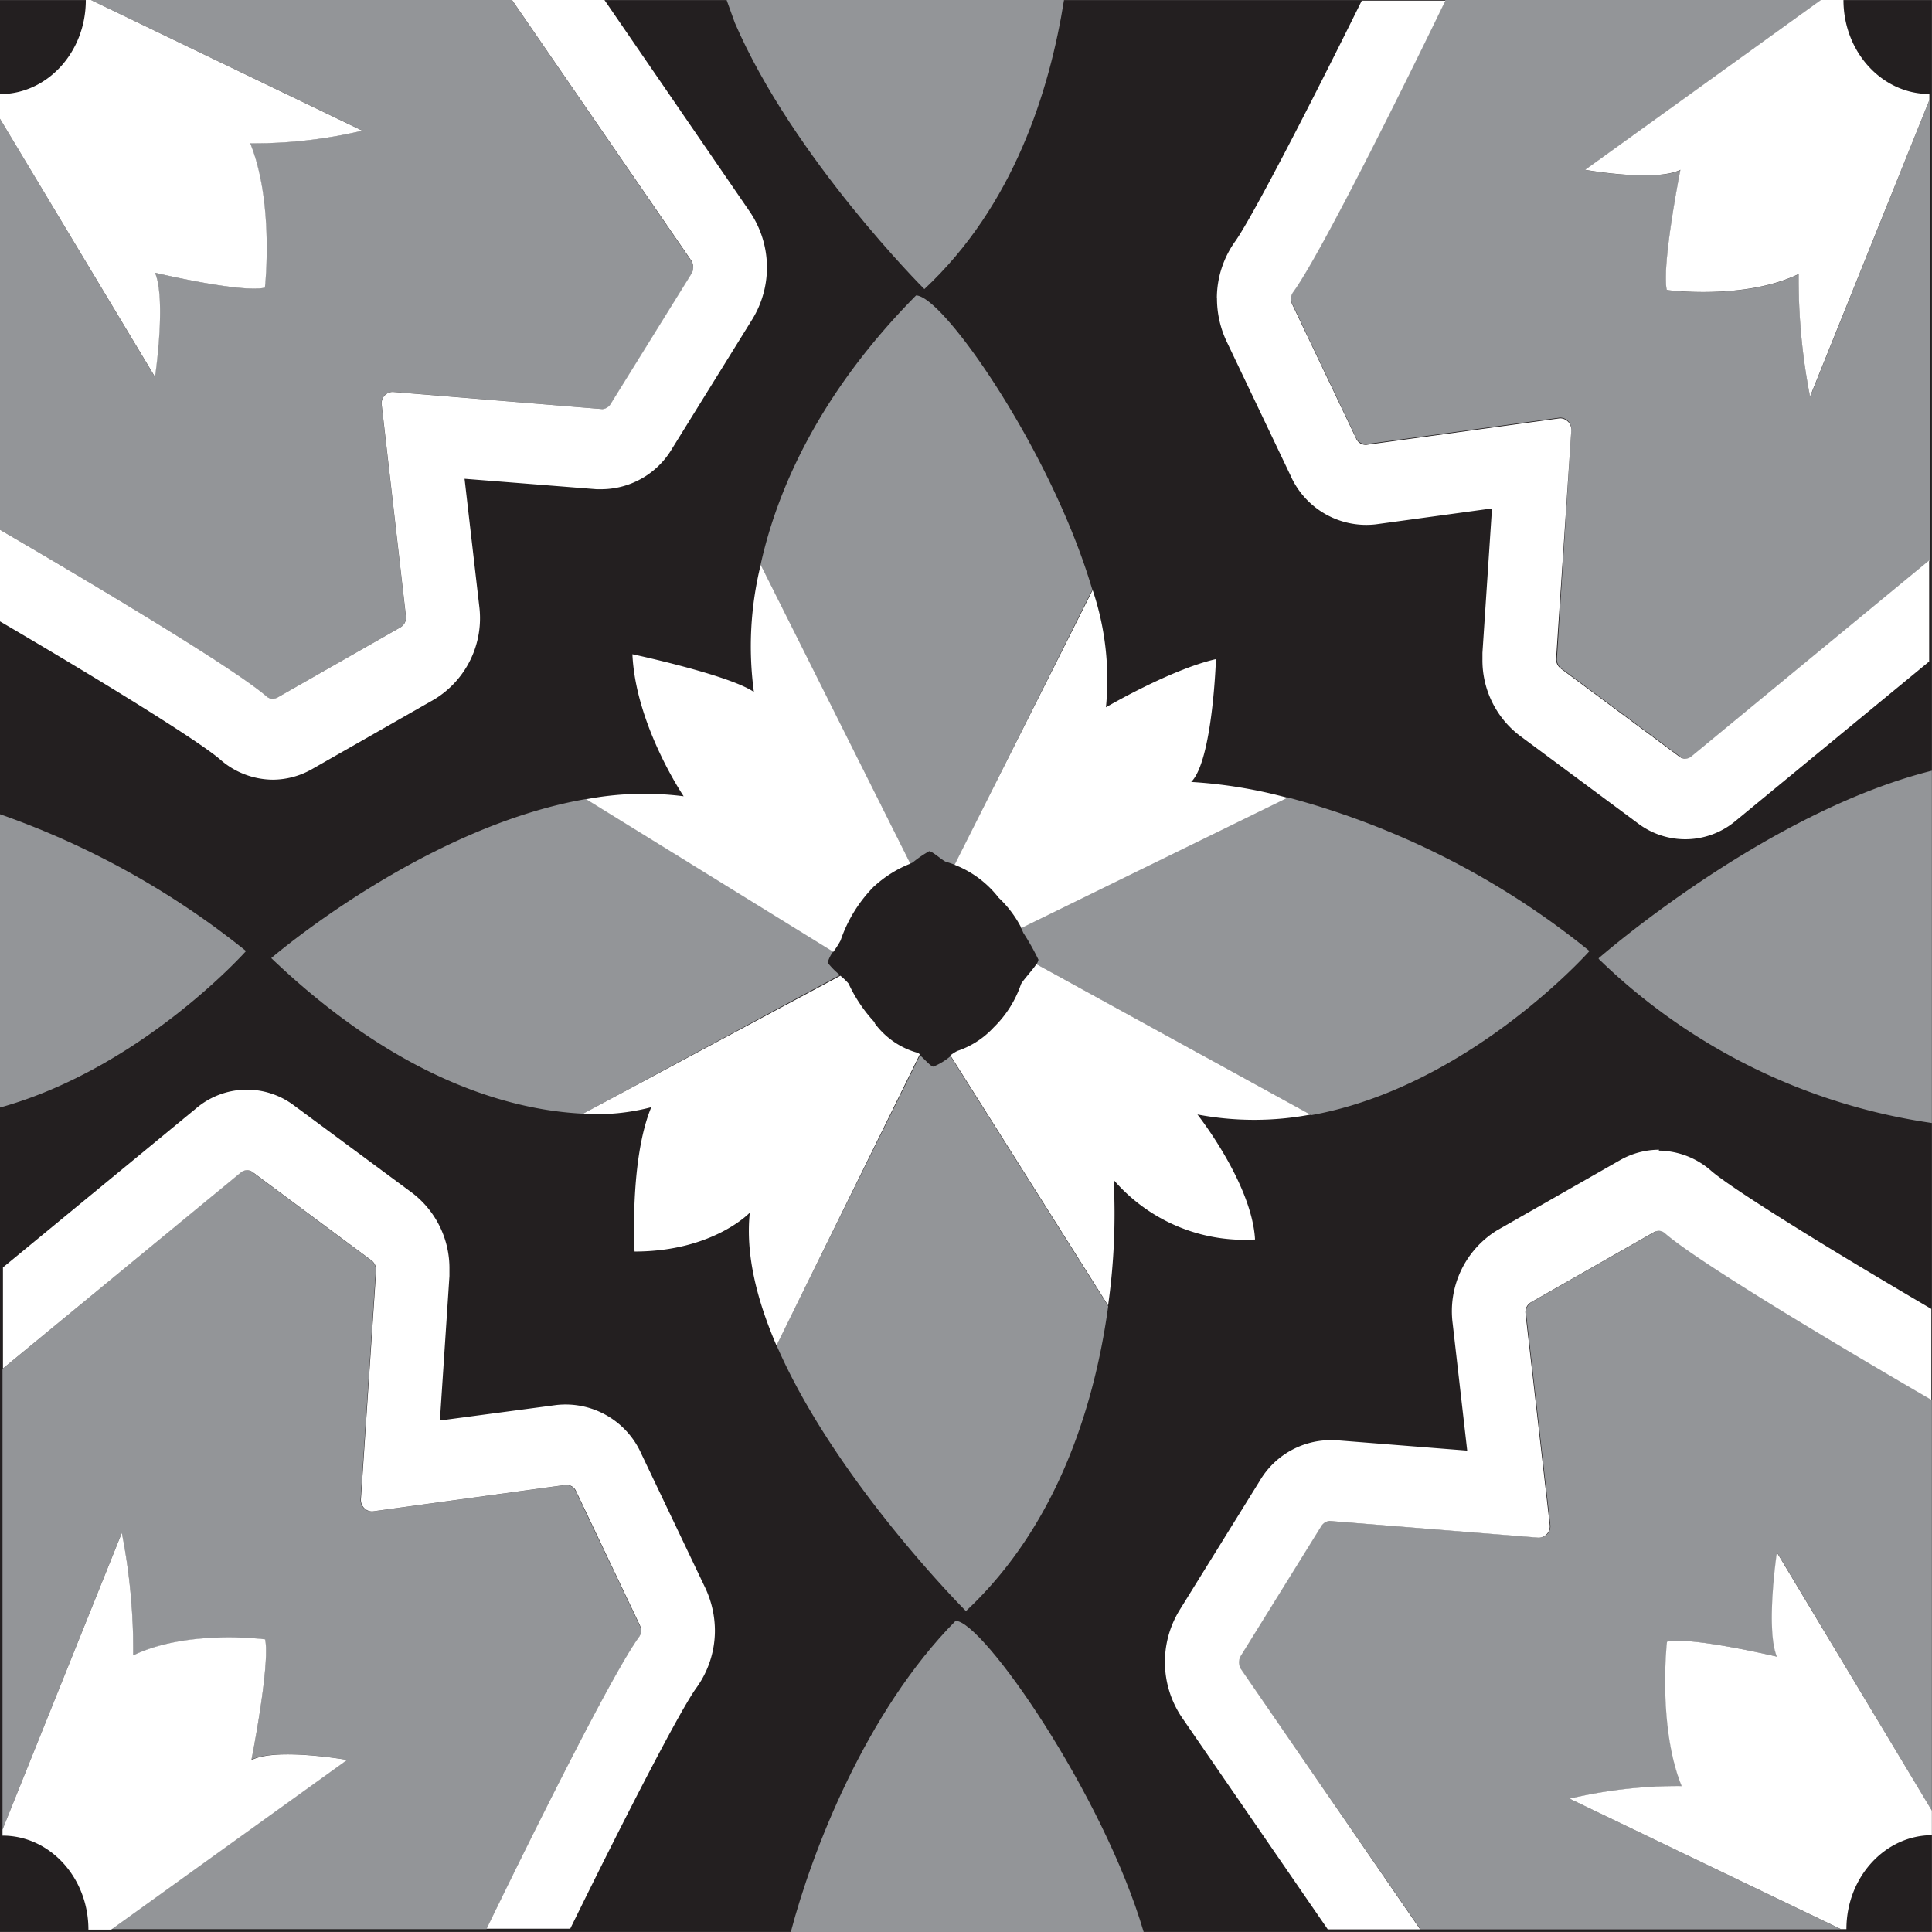 <svg xmlns="http://www.w3.org/2000/svg" width="100%" viewBox="0 0 170.01 170.01">
  <rect x="0" y="0" width="170.01" height="170.01" fill="#808080" stroke="none"/>
  <g id="Camada_2" data-name="Camada 2">
    <g id="Camada_1-2" data-name="Camada 1">
      <g id="_1" data-name="1">
        <polygon points="170 170 0 170 0 82.29 0 40.5 0 0.01 41.51 0.01 170 0.01 170 170" fill="#231f20"/>
      </g>
      <g id="_2" data-name="2">
        <g>
          <path d="M140.68,84.38A52.87,52.87,0,0,0,170,98.82v-31c-14.7,3.68-29.32,16.5-29.32,16.5Z" fill="#939598"/>
          <g>
            <path d="M84.09,142.63c-7.92,8-12.66,20.37-14.5,27.38h31.05C97.09,157.92,86.48,142.63,84.09,142.63Z" fill="#939598"/>
            <path d="M81.34,25.44C89.2,18.1,92.36,8,93.63,0H63.94l.72,2C69.81,13.93,81.34,25.44,81.34,25.44Z" fill="#939598"/>
          </g>
          <g>
            <path d="M72.83,84.71a2.88,2.88,0,0,1,.51-1L51.59,70.31c-14.33,2.47-27.72,14-27.72,14C35.39,95.31,45.34,97.71,51.32,98L73.91,85.8A6.65,6.65,0,0,1,72.83,84.71Z" fill="#939598"/>
            <path d="M81.78,74.91c.27,0,1.19.84,1.45.92s.54.17.79.27l12.1-24.21C92.57,39.8,83,26,80.61,26,72,34.7,68.35,43.24,66.93,49.7L80.1,76l.21-.1a10.19,10.19,0,0,1,1.46-1Z" fill="#939598"/>
            <path d="M81,92.78,68.33,118.37h0C73.48,130.26,85,141.77,85,141.77c8.32-7.78,11.41-18.7,12.52-26.83l-13.88-22a5.58,5.58,0,0,1-1.51.92c-.22,0-.81-.7-1.18-1Z" fill="#939598"/>
            <path d="M113.24,70.15,89.83,81.61c.07.14.14.29.22.48a21.41,21.41,0,0,1,1.33,2.36.93.93,0,0,1-.18.4l24.18,13.28c13.88-2.49,24.49-14.44,24.49-14.44a71.22,71.22,0,0,0-26.63-13.54Z" fill="#939598"/>
          </g>
          <path d="M21.65,83.69A73,73,0,0,0,0,71.65V97.46C12.46,94,21.65,83.69,21.65,83.69Z" fill="#939598"/>
        </g>
        <path d="M8,0,31.88,11.49A40.47,40.47,0,0,1,22,12.59c2.12,5.25,1.29,12.71,1.29,12.71-2,.5-9.67-1.31-9.67-1.31,1,2.41,0,9.17,0,9.17L0,10.45V46.62c6.85,4,20.37,12,23.44,14.67a.84.84,0,0,0,.55.21,1,1,0,0,0,.43-.12l10.8-6.17a1,1,0,0,0,.49-1L33.58,35.62a1,1,0,0,1,.92-1.14h.07L53,36H53a.89.89,0,0,0,.76-.45l7.07-11.41a1.08,1.08,0,0,0,0-1.17L45.05,0Z" fill="#939598"/>
        <path d="M169.78,8.81l-10.49,26.1a52.59,52.59,0,0,1-1-10.79c-4.79,2.32-11.61,1.41-11.61,1.41-.46-2.22,1.2-10.58,1.2-10.58-2.21,1.1-8.38,0-8.38,0L160.25,0H127.19c-3.64,7.5-10.94,22.29-13.4,25.65a1,1,0,0,0-.19.6,1.08,1.08,0,0,0,.11.47l5.63,11.82a.92.92,0,0,0,.93.54l17-2.33a1,1,0,0,1,1,1v.08L137,58V58a1,1,0,0,0,.41.83l10.42,7.74a.84.84,0,0,0,1.07,0l20.94-17.25V8.81Z" fill="#939598"/>
        <path d="M162,169.77l-23.85-11.48a40.47,40.47,0,0,1,9.86-1.1c-2.12-5.25-1.29-12.71-1.29-12.71,2-.5,9.67,1.31,9.67,1.31-1-2.41,0-9.16,0-9.16L170,159.34V123.17c-6.85-4-20.37-12-23.44-14.67a.83.83,0,0,0-.55-.2.85.85,0,0,0-.43.12l-10.8,6.16a1,1,0,0,0-.49,1l2.13,18.58a1,1,0,0,1-.92,1.14h-.07l-18.38-1.46H117a.88.88,0,0,0-.76.44l-7.07,11.41a1.08,1.08,0,0,0,0,1.17L125,169.78h37Z" fill="#939598"/>
        <path d="M.22,161l10.49-26.1a52.59,52.59,0,0,1,1,10.79c4.79-2.32,11.61-1.41,11.61-1.41.46,2.22-1.2,10.58-1.2,10.58,2.21-1.1,8.38,0,8.38,0L9.75,169.76H42.81c3.64-7.5,10.94-22.29,13.4-25.65a1,1,0,0,0,.19-.6,1.08,1.08,0,0,0-.11-.47l-5.63-11.82a.92.92,0,0,0-.93-.54l-17,2.33a1,1,0,0,1-1-1v-.08l1.34-20.11v-.08a1,1,0,0,0-.41-.83l-10.42-7.74a.84.84,0,0,0-1.07,0L.22,120.46Z" fill="#939598"/>
      </g>
      <g id="_3" data-name="3">
        <g>
          <path d="M115.38,98.12,91.2,84.84c-.38.58-1.24,1.48-1.36,1.78a9.66,9.66,0,0,1-2.41,3.8,7.64,7.64,0,0,1-3.19,2.06,4.14,4.14,0,0,0-.61.39l13.88,22A57.7,57.7,0,0,0,98,103.83a15.19,15.19,0,0,0,12.44,5.24c-.28-4.94-5.07-11-5.07-11a26.74,26.74,0,0,0,10,0Z" fill="#fff"/>
          <path d="M77,90a13,13,0,0,1-2.33-3.45,5.48,5.48,0,0,0-.72-.69L51.31,98a18.74,18.74,0,0,0,6-.57c-1.93,4.64-1.47,12.7-1.47,12.7,6.91,0,10.14-3.42,10.14-3.42-.39,3.65.62,7.69,2.35,11.69h0L80.94,92.78a.56.56,0,0,0-.24-.15A7,7,0,0,1,76.94,90Z" fill="#fff"/>
          <path d="M87.88,79a9.74,9.74,0,0,1,2,2.66l23.41-11.46a42,42,0,0,0-8.47-1.39C106.71,66.94,107,58,107,58c-4,.91-9.68,4.24-9.68,4.24a24.75,24.75,0,0,0-1.17-10.32L84,76.1A9.08,9.08,0,0,1,87.88,79Z" fill="#fff"/>
          <path d="M76.92,78a10.24,10.24,0,0,1,3.19-2L66.94,49.7a30,30,0,0,0-.6,11.19c-2.21-1.51-10.69-3.32-10.69-3.32.28,6.25,4.51,12.5,4.51,12.5a27.5,27.5,0,0,0-8.58.26L73.33,83.76a8.63,8.63,0,0,0,.64-1A12.43,12.43,0,0,1,76.91,78Z" fill="#fff"/>
        </g>
        <path d="M24,68.61a7,7,0,0,0,3.44-.92l10.8-6.16a8.36,8.36,0,0,0,3.93-8.21L40.88,42.13l11.61.92.24,0H53a7.25,7.25,0,0,0,6.14-3.57l7.07-11.4A8.72,8.72,0,0,0,66,18.66L53.19,0H45.06L60.83,22.93a1.1,1.1,0,0,1,0,1.18l-7.07,11.4A.93.93,0,0,1,53,36H53L34.58,34.49h-.07a1,1,0,0,0-.92,1.14l2.13,18.58a1,1,0,0,1-.49,1l-10.8,6.16a1,1,0,0,1-.43.12.82.82,0,0,1-.55-.21C20.37,58.61,6.85,50.62,0,46.62v8.06c10,5.86,17.72,10.7,19.38,12.16A7.09,7.09,0,0,0,24,68.61Z" fill="#fff"/>
        <path d="M0,8.28v2.17L13.64,33.17s1-6.76,0-9.17c0,0,7.65,1.81,9.67,1.31,0,0,.83-7.46-1.29-12.7a41.3,41.3,0,0,0,9.86-1.11L8,0H7.55C7.56,4.58,4.17,8.28,0,8.28Z" fill="#fff"/>
        <path d="M107.09,26.26a8.87,8.87,0,0,0,.84,3.77l5.63,11.81a7.29,7.29,0,0,0,7.5,4.3l10.23-1.4-.84,12.71,0,.26V58a8.34,8.34,0,0,0,3.26,6.72l10.42,7.73a6.89,6.89,0,0,0,8.63-.24l17-14V49.32L148.83,66.57a.85.85,0,0,1-1.07,0l-10.42-7.74a1.05,1.05,0,0,1-.41-.83V58l1.34-20.11v-.08a1,1,0,0,0-1-1l-17,2.33a.91.91,0,0,1-.93-.54l-5.63-11.82a1.12,1.12,0,0,1-.11-.47,1,1,0,0,1,.19-.6c2.45-3.36,9.76-18.15,13.4-25.65h-7.36C114.45,10.94,110,19.41,108.7,21.23a8.63,8.63,0,0,0-1.62,5Z" fill="#fff"/>
        <path d="M162.23,0h-2L139.49,14.94s6.17,1.1,8.38,0c0,0-1.66,8.37-1.2,10.58,0,0,6.82.91,11.61-1.41a53.27,53.27,0,0,0,1,10.78L169.78,8.8V8.27c-4.17,0-7.56-3.7-7.56-8.27Z" fill="#fff"/>
        <path d="M146,101.17a7,7,0,0,0-3.44.92l-10.8,6.16a8.36,8.36,0,0,0-3.93,8.21l1.28,11.19-11.61-.92-.24,0H117a7.25,7.25,0,0,0-6.14,3.57l-7.07,11.4a8.72,8.72,0,0,0,.22,9.44l12.83,18.64h8.13l-15.77-22.91a1.1,1.1,0,0,1,0-1.18l7.07-11.4a.93.93,0,0,1,.76-.45H117l18.38,1.47h.07a1,1,0,0,0,.92-1.14l-2.13-18.58a1,1,0,0,1,.49-1l10.8-6.16a1,1,0,0,1,.43-.12.82.82,0,0,1,.55.21c3.07,2.68,16.59,10.68,23.44,14.66v-8c-10-5.86-17.72-10.7-19.38-12.16a7.09,7.09,0,0,0-4.61-1.77Z" fill="#fff"/>
        <path d="M170,161.5v-2.17l-13.64-22.72s-1,6.76,0,9.17c0,0-7.65-1.81-9.67-1.31,0,0-.83,7.46,1.29,12.7a41.3,41.3,0,0,0-9.86,1.11L162,169.76h.48c0-4.56,3.38-8.27,7.56-8.27Z" fill="#fff"/>
        <path d="M62.91,143.52a8.87,8.87,0,0,0-.84-3.77l-5.63-11.81a7.29,7.29,0,0,0-7.5-4.3L38.71,125l.84-12.71,0-.26v-.33A8.34,8.34,0,0,0,36.31,105L25.89,97.29a6.89,6.89,0,0,0-8.63.24l-17,14v8.89l20.94-17.25a.85.85,0,0,1,1.07,0l10.42,7.74a1.05,1.05,0,0,1,.41.83v.08l-1.34,20.11V132a1,1,0,0,0,1,1l17-2.33a.91.91,0,0,1,.93.54L56.3,143a1.12,1.12,0,0,1,.11.47,1,1,0,0,1-.19.6c-2.45,3.36-9.76,18.15-13.4,25.65h7.36c5.36-10.92,9.78-19.39,11.11-21.21a8.61,8.61,0,0,0,1.62-5Z" fill="#fff"/>
        <path d="M22.13,154.84s1.66-8.37,1.2-10.58c0,0-6.82-.91-11.61,1.41a53.27,53.27,0,0,0-1-10.78L.22,161v.53c4.17,0,7.56,3.7,7.56,8.27h2l20.76-14.93s-6.17-1.1-8.38,0Z" fill="#fff"/>
      </g>
    </g>
  </g>
</svg>
